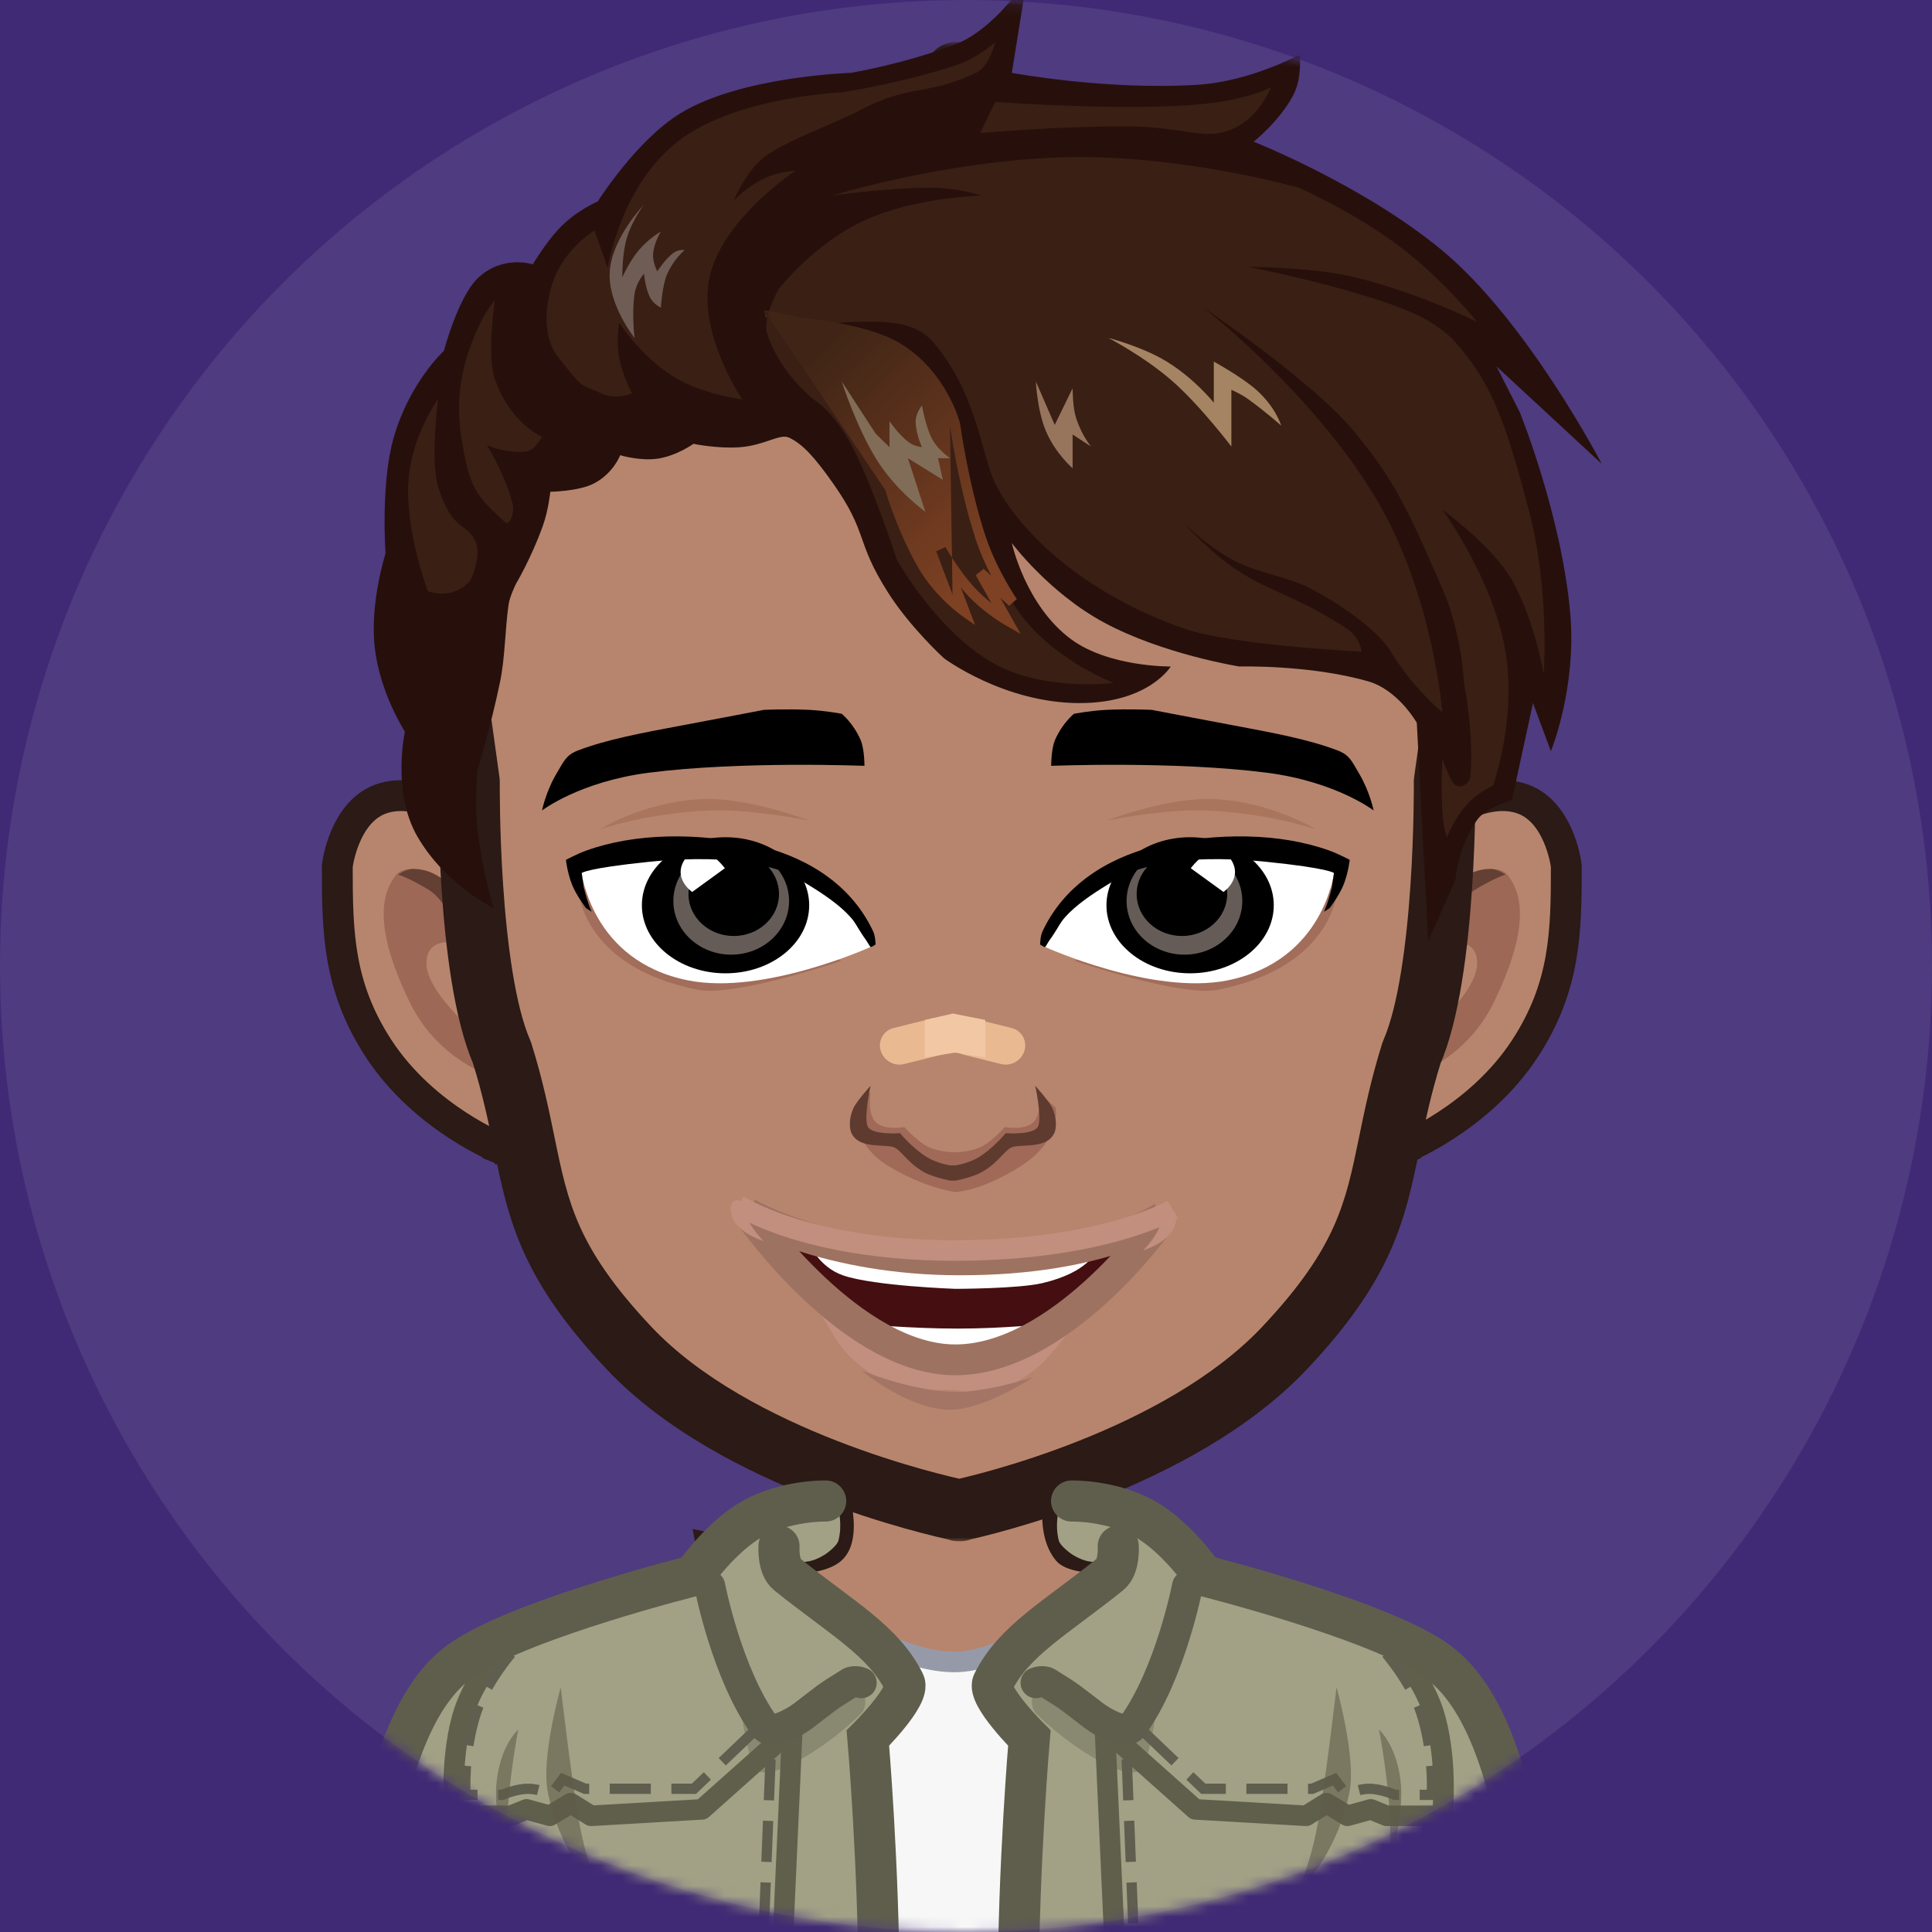 <svg width="188" height="188" viewBox="0 0 188 188" fill="none" xmlns="http://www.w3.org/2000/svg">
<rect width="188" height="188" fill="#E5E5E5"/>
<g id="Frame 109">
<rect width="1440" height="4305" transform="translate(-822 -2609)" fill="white"/>
<g id="Frame 90" clip-path="url(#clip0_0_1)">
<rect width="1440" height="1100" transform="translate(-822 -726)" fill="#5C39B1"/>
<g id="Frame 114">
<g id="Frame 98">
<g clip-path="url(#clip1_0_1)">
<rect x="-7" y="-75" width="400" height="338" rx="16" fill="#402A75"/>
<g id="Group 115">
<circle id="Ellipse 8" cx="94" cy="94" r="94" fill="white" fill-opacity="0.08"/>
<g id="Mask group">
<mask id="mask0_0_1" style="mask-type:alpha" maskUnits="userSpaceOnUse" x="0" y="0" width="188" height="188">
<circle id="Ellipse 7" cx="94" cy="94" r="94" fill="#C4C4C4"/>
</mask>
<g mask="url(#mask0_0_1)">
<g id="Group 66">
<g id="&#232;&#161;&#163;&#230;&#156;&#141;">
<path id="&#232;&#132;&#150;&#229;&#173;&#144;" d="M81.747 141.46L79.734 141.656L80.505 143.524L80.505 143.524L80.505 143.525L80.506 143.525L80.506 143.526L80.509 143.533L80.526 143.577C80.542 143.617 80.566 143.679 80.597 143.761C80.658 143.926 80.745 144.168 80.842 144.467C81.037 145.07 81.267 145.885 81.419 146.756C81.573 147.638 81.633 148.509 81.535 149.247C81.437 149.985 81.202 150.455 80.889 150.736C80.531 151.058 79.861 151.345 78.837 151.512C77.847 151.674 76.703 151.697 75.584 151.644C74.474 151.591 73.435 151.467 72.671 151.354C72.291 151.298 71.981 151.245 71.77 151.207C71.664 151.188 71.583 151.173 71.529 151.162L71.47 151.151L71.457 151.148L71.455 151.148L71.455 151.148L71.455 151.148L71.455 151.148L69.278 150.7L69.677 152.886L72.391 167.752L72.58 168.787L73.617 168.962L107.129 174.608L107.847 174.729L108.387 174.24L116.993 166.429L117.681 165.805L117.428 164.911L113.841 152.209L113.469 150.89L112.122 151.142L112.122 151.142L112.122 151.142L112.122 151.142L112.12 151.143L112.107 151.145L112.049 151.156C111.997 151.165 111.918 151.178 111.816 151.195C111.611 151.229 111.313 151.275 110.949 151.324C110.218 151.422 109.234 151.53 108.204 151.571C107.163 151.612 106.136 151.583 105.296 151.434C104.391 151.273 104.012 151.025 103.905 150.896C102.856 149.627 102.738 147.492 103.098 145.271C103.268 144.221 103.526 143.266 103.744 142.571C103.852 142.225 103.949 141.948 104.017 141.76C104.051 141.666 104.078 141.595 104.096 141.549L104.115 141.5L104.119 141.49L104.119 141.49L104.119 141.49L104.12 141.489L104.12 141.489L105.054 139.192L102.584 139.432L81.747 141.46Z" fill="#B7856D" stroke="#2B1A15" stroke-width="3"/>
<path id="&#232;&#183;&#175;&#229;&#190;&#132; 15" fill-rule="evenodd" clip-rule="evenodd" d="M74.271 151.922C74.271 151.922 76.805 155.843 78.741 156.661C83.623 158.726 88.363 161.723 92.894 161.723C97.303 161.723 102.998 157.735 107.378 155.737C108.157 155.383 109.292 154.867 110.219 154.218C110.805 153.809 110.997 151.922 110.997 151.922L115.211 152.829L119.417 219.887L69.071 218.745L69.972 155.737C69.972 155.737 70.153 153.499 70.908 152.829C71.663 152.159 74.271 151.922 74.271 151.922Z" fill="#F7F7F7" stroke="#969AA8" stroke-width="2"/>
</g>
<g id="&#229;&#183;&#166;&#232;&#128;&#179;">
<path id="&#232;&#183;&#175;&#229;&#190;&#132; 2" d="M46.574 80.881L46.427 80.578L46.165 80.366L45.224 81.534C46.165 80.366 46.165 80.366 46.164 80.366L46.164 80.365L46.162 80.364L46.157 80.36L46.142 80.348C46.131 80.339 46.114 80.326 46.094 80.311C46.054 80.279 45.997 80.236 45.925 80.182C45.782 80.075 45.578 79.927 45.324 79.755C44.818 79.412 44.102 78.965 43.267 78.556C41.694 77.785 39.276 76.934 37.032 77.758C35.192 78.433 34.178 80.108 33.64 81.357C33.083 82.65 32.867 83.878 32.83 84.233L32.822 84.311V84.389C32.822 90.695 32.918 96.003 36.826 102.005C39.085 105.475 42.105 107.927 44.523 109.502C45.738 110.294 46.816 110.874 47.595 111.258C47.985 111.451 48.302 111.595 48.525 111.692C48.636 111.741 48.725 111.778 48.787 111.804C48.818 111.817 48.843 111.827 48.861 111.834L48.883 111.843L48.89 111.845L48.893 111.846L48.894 111.847C48.895 111.847 48.895 111.847 49.441 110.45L48.895 111.847L49.942 112.256L50.629 111.366L56.638 103.573L57.204 102.838L56.8 102.003L46.574 80.881Z" fill="#B7856D" stroke="#2B1A15" stroke-width="3"/>
<path id="&#232;&#183;&#175;&#229;&#190;&#132; 3" fill-rule="evenodd" clip-rule="evenodd" d="M44.94 87.3C44.94 87.3 40.15 83.08 38.503 85.19C36.856 87.3 36.655 90.901 39.868 97.526C43.081 104.152 49.887 105.428 49.887 105.428L44.94 87.3Z" fill="#9D6856"/>
<path id="&#232;&#183;&#175;&#229;&#190;&#132; 4" fill-rule="evenodd" clip-rule="evenodd" d="M45.367 91.926C45.367 91.926 41.496 90.658 41.496 93.742C41.496 96.826 47.37 101.515 47.37 101.515L45.367 91.926Z" fill="#B7856D"/>
<path id="&#232;&#183;&#175;&#229;&#190;&#132; 5" fill-rule="evenodd" clip-rule="evenodd" d="M38.738 85.106C38.738 85.106 39.829 85.431 41.722 86.59C43.615 87.75 45.513 92.18 45.513 92.18C45.513 92.18 45.712 88.716 44.94 87.301C44.328 86.414 43.535 85.841 42.918 85.431C41.956 84.791 41.101 84.549 40.144 84.549C39.511 84.549 38.738 85.106 38.738 85.106Z" fill="#644034"/>
</g>
<g id="&#229;&#183;&#166;&#232;&#128;&#179;&#229;&#164;&#135;&#228;&#187;&#189;">
<path id="&#232;&#183;&#175;&#229;&#190;&#132; 2_2" d="M138.663 80.881L138.809 80.578L139.072 80.366L140.013 81.534C139.072 80.366 139.072 80.366 139.072 80.366L139.073 80.365L139.075 80.364L139.08 80.36L139.094 80.348C139.106 80.339 139.122 80.326 139.142 80.311C139.183 80.279 139.24 80.236 139.311 80.182C139.455 80.075 139.659 79.927 139.913 79.755C140.418 79.412 141.134 78.965 141.97 78.556C143.542 77.785 145.961 76.934 148.205 77.758C150.044 78.433 151.059 80.108 151.597 81.357C152.154 82.65 152.369 83.878 152.407 84.233L152.415 84.311V84.389C152.415 90.695 152.318 96.003 148.411 102.005C146.152 105.475 143.132 107.927 140.714 109.502C139.499 110.294 138.421 110.874 137.642 111.258C137.251 111.451 136.935 111.595 136.712 111.692C136.6 111.741 136.512 111.778 136.45 111.804C136.418 111.817 136.393 111.827 136.375 111.834L136.353 111.843L136.346 111.845L136.344 111.846L136.343 111.847C136.342 111.847 136.342 111.847 135.796 110.45L136.342 111.847L135.295 112.256L134.608 111.366L128.599 103.573L128.033 102.838L128.437 102.003L138.663 80.881Z" fill="#B7856D" stroke="#2B1A15" stroke-width="3"/>
<path id="&#232;&#183;&#175;&#229;&#190;&#132; 3_2" fill-rule="evenodd" clip-rule="evenodd" d="M140.297 87.3C140.297 87.3 145.087 83.08 146.734 85.19C148.381 87.3 148.582 90.901 145.368 97.526C142.155 104.152 135.349 105.428 135.349 105.428L140.297 87.3Z" fill="#9D6856"/>
<path id="&#232;&#183;&#175;&#229;&#190;&#132; 4_2" fill-rule="evenodd" clip-rule="evenodd" d="M139.87 91.926C139.87 91.926 143.74 90.658 143.74 93.742C143.74 96.826 137.867 101.515 137.867 101.515L139.87 91.926Z" fill="#B7856D"/>
<path id="&#232;&#183;&#175;&#229;&#190;&#132; 5_2" fill-rule="evenodd" clip-rule="evenodd" d="M146.498 85.106C146.498 85.106 145.408 85.431 143.515 86.59C141.622 87.75 139.723 92.18 139.723 92.18C139.723 92.18 139.524 88.716 140.297 87.301C140.908 86.414 141.701 85.841 142.319 85.431C143.28 84.791 144.135 84.549 145.093 84.549C145.726 84.549 146.498 85.106 146.498 85.106Z" fill="#644034"/>
</g>
<g id="&#232;&#132;&#184;">
<g id="&#229;&#189;&#162;&#231;&#138;&#182;&#231;&#187;&#147;&#229;&#144;&#136;">
<mask id="path-14-outside-1_0_1" maskUnits="userSpaceOnUse" x="38.62" y="4.091" width="109" height="146" fill="black">
<rect fill="white" x="38.62" y="4.091" width="109" height="146"/>
<path fill-rule="evenodd" clip-rule="evenodd" d="M137.36 102.43C140.762 94.648 140.574 76.076 140.574 76.076L144.587 47.193L93.183 7.215L93.183 7.091L93.104 7.153L93.024 7.091L93.025 7.214L41.62 47.193L45.633 76.076C45.633 76.076 45.445 94.648 48.847 102.43C49.9 105.804 50.482 108.642 51.014 111.233C52.378 117.885 53.408 122.908 61.225 131.19C71.539 142.118 91.3 146.53 93.269 146.948L93.269 146.981C93.269 146.981 93.296 146.975 93.348 146.964C93.401 146.976 93.428 146.981 93.428 146.981L93.428 146.947C95.372 146.525 114.675 142.111 124.982 131.19C132.8 122.908 133.83 117.885 135.194 111.233C135.725 108.642 136.307 105.804 137.36 102.43Z"/>
</mask>
<path fill-rule="evenodd" clip-rule="evenodd" d="M137.36 102.43C140.762 94.648 140.574 76.076 140.574 76.076L144.587 47.193L93.183 7.215L93.183 7.091L93.104 7.153L93.024 7.091L93.025 7.214L41.62 47.193L45.633 76.076C45.633 76.076 45.445 94.648 48.847 102.43C49.9 105.804 50.482 108.642 51.014 111.233C52.378 117.885 53.408 122.908 61.225 131.19C71.539 142.118 91.3 146.53 93.269 146.948L93.269 146.981C93.269 146.981 93.296 146.975 93.348 146.964C93.401 146.976 93.428 146.981 93.428 146.981L93.428 146.947C95.372 146.525 114.675 142.111 124.982 131.19C132.8 122.908 133.83 117.885 135.194 111.233C135.725 108.642 136.307 105.804 137.36 102.43Z" fill="#B7856D"/>
<path d="M140.574 76.076L137.603 75.663C137.582 75.81 137.573 75.958 137.575 76.107L140.574 76.076ZM137.36 102.43L134.612 101.229C134.568 101.329 134.529 101.432 134.497 101.536L137.36 102.43ZM144.587 47.193L147.559 47.605C147.706 46.543 147.276 45.483 146.429 44.824L144.587 47.193ZM93.183 7.215L90.183 7.22C90.185 8.144 90.612 9.016 91.342 9.583L93.183 7.215ZM93.183 7.091L96.183 7.086C96.181 5.941 95.528 4.897 94.499 4.395C93.47 3.893 92.245 4.02 91.341 4.723L93.183 7.091ZM93.104 7.153L91.262 9.521C92.345 10.363 93.862 10.363 94.946 9.521L93.104 7.153ZM93.024 7.091L94.866 4.723C93.961 4.019 92.734 3.892 91.704 4.397C90.674 4.902 90.022 5.949 90.024 7.096L93.024 7.091ZM93.025 7.214L94.866 9.582C95.599 9.013 96.026 8.137 96.025 7.209L93.025 7.214ZM41.62 47.193L39.779 44.825C38.932 45.483 38.501 46.543 38.649 47.605L41.62 47.193ZM45.633 76.076L48.633 76.107C48.635 75.958 48.625 75.81 48.605 75.663L45.633 76.076ZM48.847 102.43L51.711 101.537C51.678 101.432 51.64 101.329 51.596 101.229L48.847 102.43ZM51.014 111.233L53.952 110.63L51.014 111.233ZM61.225 131.19L63.407 129.131H63.407L61.225 131.19ZM93.269 146.948L96.269 146.943C96.267 145.528 95.276 144.307 93.892 144.013L93.269 146.948ZM93.269 146.981L90.269 146.986C90.271 147.887 90.677 148.739 91.375 149.307C92.073 149.876 92.99 150.101 93.872 149.92L93.269 146.981ZM93.348 146.964L93.961 144.028C93.552 143.942 93.129 143.943 92.721 144.031L93.348 146.964ZM93.428 146.981L92.838 149.922C93.721 150.099 94.636 149.871 95.332 149.3C96.027 148.729 96.43 147.876 96.428 146.976L93.428 146.981ZM93.428 146.947L92.791 144.015C91.41 144.315 90.425 145.539 90.428 146.952L93.428 146.947ZM124.982 131.19L122.801 129.131L124.982 131.19ZM135.194 111.233L132.255 110.63L135.194 111.233ZM140.574 76.076C137.575 76.107 137.575 76.106 137.575 76.106C137.575 76.106 137.575 76.106 137.575 76.106C137.575 76.106 137.575 76.107 137.575 76.108C137.575 76.109 137.575 76.112 137.575 76.116C137.575 76.123 137.575 76.135 137.575 76.151C137.575 76.183 137.575 76.233 137.576 76.299C137.576 76.43 137.577 76.626 137.576 76.881C137.574 77.389 137.569 78.129 137.551 79.042C137.516 80.871 137.435 83.386 137.25 86.133C136.869 91.794 136.075 97.88 134.612 101.229L140.109 103.632C142.048 99.198 142.861 92.107 143.236 86.536C143.43 83.668 143.514 81.053 143.55 79.157C143.568 78.207 143.574 77.435 143.576 76.898C143.577 76.629 143.576 76.419 143.576 76.275C143.575 76.203 143.575 76.147 143.575 76.108C143.575 76.089 143.574 76.074 143.574 76.064C143.574 76.059 143.574 76.054 143.574 76.051C143.574 76.05 143.574 76.049 143.574 76.048C143.574 76.047 143.574 76.047 143.574 76.047C143.574 76.046 143.574 76.046 140.574 76.076ZM141.616 46.78L137.603 75.663L143.546 76.489L147.559 47.605L141.616 46.78ZM91.342 9.583L142.746 49.561L146.429 44.824L95.025 4.847L91.342 9.583ZM96.183 7.209L96.183 7.086L90.183 7.096L90.183 7.22L96.183 7.209ZM91.341 4.723L91.262 4.785L94.946 9.521L95.025 9.459L91.341 4.723ZM91.183 9.459L91.262 9.521L94.946 4.785L94.866 4.723L91.183 9.459ZM96.025 7.209L96.024 7.086L90.024 7.096L90.025 7.22L96.025 7.209ZM91.183 4.846L39.779 44.825L43.462 49.561L94.866 9.582L91.183 4.846ZM38.649 47.605L42.662 76.489L48.605 75.663L44.592 46.78L38.649 47.605ZM45.633 76.076C42.633 76.046 42.633 76.046 42.633 76.047C42.633 76.047 42.633 76.047 42.633 76.048C42.633 76.049 42.633 76.05 42.633 76.052C42.633 76.055 42.633 76.059 42.633 76.064C42.633 76.074 42.633 76.089 42.633 76.108C42.633 76.147 42.632 76.203 42.632 76.275C42.631 76.419 42.631 76.629 42.632 76.898C42.633 77.435 42.639 78.207 42.658 79.157C42.694 81.053 42.778 83.668 42.971 86.537C43.346 92.107 44.16 99.198 46.098 103.632L51.596 101.229C50.132 97.88 49.339 91.794 48.958 86.133C48.773 83.386 48.691 80.871 48.657 79.043C48.639 78.129 48.633 77.39 48.632 76.881C48.631 76.626 48.631 76.43 48.632 76.299C48.632 76.233 48.633 76.183 48.633 76.151C48.633 76.135 48.633 76.123 48.633 76.116C48.633 76.112 48.633 76.109 48.633 76.108C48.633 76.107 48.633 76.107 48.633 76.106C48.633 76.106 48.633 76.106 48.633 76.106C48.633 76.106 48.633 76.107 45.633 76.076ZM45.983 103.324C46.987 106.54 47.544 109.246 48.075 111.835L53.952 110.63C53.421 108.038 52.813 105.069 51.711 101.537L45.983 103.324ZM48.075 111.835C48.75 115.129 49.403 118.363 50.964 121.831C52.539 125.331 54.967 128.93 59.044 133.25L63.407 129.131C59.666 125.168 57.671 122.114 56.435 119.369C55.186 116.593 54.641 113.989 53.952 110.63L48.075 111.835ZM59.044 133.25C64.656 139.196 72.667 143.228 79.288 145.806C85.97 148.407 91.574 149.655 92.647 149.883L93.892 144.013C92.995 143.823 87.734 142.655 81.465 140.215C75.134 137.75 68.108 134.112 63.407 129.131L59.044 133.25ZM96.269 146.976L96.269 146.943L90.269 146.953L90.269 146.986L96.269 146.976ZM92.721 144.031C92.699 144.035 92.683 144.039 92.674 144.04C92.669 144.041 92.666 144.042 92.665 144.042C92.665 144.042 92.664 144.043 92.664 144.043C92.665 144.042 92.665 144.042 92.665 144.042C92.665 144.042 92.665 144.042 92.665 144.042C92.665 144.042 92.666 144.042 92.666 144.042C92.666 144.042 92.666 144.042 92.666 144.042C92.666 144.042 92.666 144.042 92.666 144.042C92.666 144.042 92.666 144.042 92.666 144.042C92.666 144.042 92.666 144.042 93.269 146.981C93.872 149.92 93.872 149.92 93.872 149.92C93.872 149.92 93.872 149.92 93.872 149.92C93.872 149.92 93.872 149.92 93.872 149.92C93.872 149.92 93.872 149.92 93.873 149.92C93.873 149.92 93.873 149.92 93.873 149.92C93.873 149.919 93.874 149.919 93.874 149.919C93.874 149.919 93.875 149.919 93.876 149.919C93.878 149.918 93.88 149.918 93.883 149.917C93.888 149.916 93.895 149.915 93.904 149.913C93.921 149.91 93.944 149.905 93.974 149.898L92.721 144.031ZM92.734 149.901C92.765 149.907 92.789 149.912 92.806 149.916C92.815 149.918 92.822 149.919 92.828 149.92C92.83 149.921 92.832 149.921 92.834 149.922C92.835 149.922 92.836 149.922 92.837 149.922C92.837 149.922 92.837 149.922 92.838 149.922C92.838 149.922 92.838 149.922 92.838 149.922C92.838 149.922 92.838 149.922 92.838 149.922C92.838 149.922 92.838 149.922 92.838 149.922C92.838 149.922 92.838 149.922 92.838 149.922C92.838 149.922 92.838 149.922 93.428 146.981C94.018 144.04 94.018 144.04 94.018 144.04C94.018 144.04 94.018 144.04 94.018 144.04C94.018 144.04 94.018 144.04 94.018 144.04C94.018 144.04 94.018 144.04 94.018 144.04C94.018 144.04 94.018 144.04 94.018 144.04C94.019 144.04 94.019 144.04 94.019 144.04C94.019 144.04 94.019 144.04 94.019 144.04C94.019 144.04 94.019 144.04 94.019 144.04C94.017 144.039 94.014 144.039 94.009 144.038C93.999 144.036 93.983 144.032 93.961 144.028L92.734 149.901ZM96.428 146.976L96.428 146.942L90.428 146.952L90.428 146.986L96.428 146.976ZM122.801 129.131C118.093 134.119 111.169 137.755 104.963 140.217C98.813 142.656 93.674 143.824 92.791 144.015L94.065 149.879C95.126 149.648 100.611 148.398 107.175 145.794C113.683 143.213 121.565 139.182 127.164 133.25L122.801 129.131ZM132.255 110.63C131.566 113.989 131.022 116.593 129.772 119.369C128.537 122.114 126.541 125.168 122.801 129.131L127.164 133.25C131.241 128.93 133.669 125.331 135.244 121.831C136.805 118.363 137.457 115.129 138.133 111.835L132.255 110.63ZM134.497 101.536C133.394 105.069 132.787 108.038 132.255 110.63L138.133 111.835C138.664 109.246 139.22 106.54 140.224 103.324L134.497 101.536Z" fill="#2B1A15" mask="url(#path-14-outside-1_0_1)"/>
</g>
</g>
<g id="&#231;&#156;&#188;&#233;&#131;&#168;">
<g id="&#231;&#188;&#150;&#231;&#187;&#132; 8">
<path id="&#232;&#183;&#175;&#229;&#190;&#132; 6" fill-rule="evenodd" clip-rule="evenodd" d="M56.249 86.299C56.249 86.299 56.313 94.02 67.913 96.315C71.551 97.035 81.892 93.489 81.892 93.489L56.249 86.299Z" fill="#A26D5A"/>
<path id="&#231;&#153;&#189;bg" fill-rule="evenodd" clip-rule="evenodd" d="M57.09 84.27L56.567 84.72C56.567 84.72 57.452 93.524 66.992 95.406C74.335 96.854 84.712 92.149 84.712 92.149L81.016 86.419L73.261 82.908L63.653 82.645L57.09 84.27Z" fill="white"/>
<g id="&#231;&#156;&#188;&#231;&#143;&#160;">
<ellipse id="&#230;&#164;&#173;&#229;&#156;&#134;&#229;&#189;&#162;" cx="70.601" cy="88.091" rx="8.14" ry="6.621" fill="black"/>
<path id="&#229;&#189;&#162;&#231;&#138;&#182;&#231;&#187;&#147;&#229;&#144;&#136;_2" fill-rule="evenodd" clip-rule="evenodd" d="M71.153 92.896C74.262 92.896 76.783 90.558 76.783 87.675C76.783 84.792 74.262 82.454 71.153 82.454C68.043 82.454 65.523 84.792 65.523 87.675C65.523 90.558 68.043 92.896 71.153 92.896ZM71.398 91.08C73.831 91.08 75.804 89.251 75.804 86.994C75.804 84.738 73.831 82.908 71.398 82.908C68.964 82.908 66.992 84.738 66.992 86.994C66.992 89.251 68.964 91.08 71.398 91.08Z" fill="#655C58"/>
<rect id="&#231;&#159;&#169;&#229;&#189;&#162;" x="67.481" y="84.27" width="6.854" height="6.356" rx="3.178" fill="black"/>
<path id="&#232;&#183;&#175;&#229;&#190;&#132; 7" fill-rule="evenodd" clip-rule="evenodd" d="M70.535 84.487L67.355 86.795C67.355 86.795 65.263 85.377 66.787 83.415C68.31 81.453 70.535 84.487 70.535 84.487Z" fill="white"/>
</g>
<path id="&#231;&#156;&#188;&#231;&#157;&#145;" fill-rule="evenodd" clip-rule="evenodd" d="M55.07 83.666C55.07 83.666 56.225 83.065 57.022 82.777C61.814 81.049 67.884 80.967 74.016 82.337C79.04 83.623 82.971 86.381 84.963 90.626C85.191 91.112 85.199 91.91 85.199 91.91C85.199 91.91 84.774 92.193 84.712 92.15C84.65 92.107 84.375 91.603 84.276 91.473C83.737 90.763 83.34 89.984 83.106 89.67C82.234 88.495 80.69 87.374 79.198 86.436C76.665 84.841 75.877 84.487 72.258 83.866C70.966 83.644 67.619 83.4 63.127 83.866C57.069 84.487 56.605 84.951 56.605 84.951C56.605 84.951 56.688 85.656 56.821 86.436C57.018 87.216 57.302 88.05 57.302 88.05L57.569 88.72L57.022 88.364C57.022 88.364 56.05 87.093 55.649 86.046C55.187 84.843 55.07 83.666 55.07 83.666Z" fill="black"/>
</g>
<path id="&#232;&#183;&#175;&#229;&#190;&#132; 127" fill-rule="evenodd" clip-rule="evenodd" d="M58.383 80.702C58.383 80.702 62.841 79.127 69.071 78.866C73.02 78.701 78.741 79.85 78.741 79.85C78.741 79.85 72.82 77.569 68.34 77.757C62.641 77.996 58.383 80.702 58.383 80.702Z" fill="#A9755C"/>
<path id="&#232;&#183;&#175;&#229;&#190;&#132; 128" fill-rule="evenodd" clip-rule="evenodd" d="M81.91 69.461C81.91 69.461 83.025 70.355 83.739 71.992C84.129 72.886 84.117 74.523 84.117 74.523C84.117 74.523 72.077 74.037 63.114 75.195C56.39 76.064 52.742 78.866 52.742 78.866C52.742 78.866 53.112 77.009 54.2 75.195C54.865 74.088 55.07 73.473 56.249 73.023C59.041 71.959 62.449 71.319 66.467 70.569C69.14 70.071 74.335 69.076 74.335 69.076C74.335 69.076 76.603 68.968 78.741 69.076C80.391 69.16 81.91 69.461 81.91 69.461Z" fill="black"/>
</g>
<g id="&#231;&#156;&#188;&#233;&#131;&#168;&#229;&#164;&#135;&#228;&#187;&#189;">
<g id="&#231;&#188;&#150;&#231;&#187;&#132; 8_2">
<path id="&#232;&#183;&#175;&#229;&#190;&#132; 6_2" fill-rule="evenodd" clip-rule="evenodd" d="M130.159 86.299C130.159 86.299 130.095 94.02 118.496 96.315C114.857 97.035 104.516 93.489 104.516 93.489L130.159 86.299Z" fill="#A26D5A"/>
<path id="&#231;&#153;&#189;bg_2" fill-rule="evenodd" clip-rule="evenodd" d="M129.319 84.27L129.842 84.72C129.842 84.72 128.957 93.524 119.417 95.406C112.074 96.854 101.697 92.149 101.697 92.149L105.393 86.419L113.147 82.908L122.755 82.645L129.319 84.27Z" fill="white"/>
<g id="&#231;&#156;&#188;&#231;&#143;&#160;_2">
<ellipse id="&#230;&#164;&#173;&#229;&#156;&#134;&#229;&#189;&#162;_2" cx="8.14" cy="6.621" rx="8.14" ry="6.621" transform="matrix(-1 0 0 1 123.948 81.469)" fill="black"/>
<path id="&#229;&#189;&#162;&#231;&#138;&#182;&#231;&#187;&#147;&#229;&#144;&#136;_3" fill-rule="evenodd" clip-rule="evenodd" d="M115.256 92.896C112.146 92.896 109.626 90.558 109.626 87.675C109.626 84.792 112.146 82.454 115.256 82.454C118.365 82.454 120.886 84.792 120.886 87.675C120.886 90.558 118.365 92.896 115.256 92.896ZM115.011 91.08C112.577 91.08 110.605 89.251 110.605 86.994C110.605 84.738 112.577 82.908 115.011 82.908C117.444 82.908 119.417 84.738 119.417 86.994C119.417 89.251 117.444 91.08 115.011 91.08Z" fill="#655C58"/>
<rect id="&#231;&#159;&#169;&#229;&#189;&#162;_2" width="6.854" height="6.356" rx="3.178" transform="matrix(-1 0 0 1 118.927 84.27)" fill="black"/>
<path id="&#232;&#183;&#175;&#229;&#190;&#132; 7_2" fill-rule="evenodd" clip-rule="evenodd" d="M115.873 84.487L119.053 86.795C119.053 86.795 121.145 85.377 119.622 83.415C118.098 81.453 115.873 84.487 115.873 84.487Z" fill="white"/>
</g>
<path id="&#231;&#156;&#188;&#231;&#157;&#145;_2" fill-rule="evenodd" clip-rule="evenodd" d="M131.338 83.666C131.338 83.666 130.183 83.065 129.386 82.777C124.594 81.049 118.524 80.967 112.392 82.337C107.368 83.623 103.437 86.381 101.446 90.626C101.218 91.112 101.209 91.91 101.209 91.91C101.209 91.91 101.634 92.193 101.696 92.15C101.759 92.107 102.033 91.603 102.132 91.473C102.672 90.763 103.068 89.984 103.302 89.67C104.174 88.495 105.718 87.374 107.21 86.436C109.744 84.841 110.531 84.487 114.15 83.866C115.442 83.644 118.789 83.4 123.282 83.866C129.339 84.487 129.803 84.951 129.803 84.951C129.803 84.951 129.72 85.656 129.587 86.436C129.39 87.216 129.106 88.05 129.106 88.05L128.839 88.72L129.386 88.364C129.386 88.364 130.358 87.093 130.76 86.046C131.221 84.843 131.338 83.666 131.338 83.666Z" fill="black"/>
</g>
<path id="&#232;&#183;&#175;&#229;&#190;&#132; 127_2" fill-rule="evenodd" clip-rule="evenodd" d="M128.026 80.702C128.026 80.702 123.568 79.127 117.338 78.866C113.389 78.701 107.667 79.85 107.667 79.85C107.667 79.85 113.588 77.569 118.068 77.757C123.767 77.996 128.026 80.702 128.026 80.702Z" fill="#A9755C"/>
<path id="&#232;&#183;&#175;&#229;&#190;&#132; 128_2" fill-rule="evenodd" clip-rule="evenodd" d="M104.499 69.461C104.499 69.461 103.383 70.355 102.669 71.992C102.28 72.886 102.291 74.523 102.291 74.523C102.291 74.523 114.331 74.037 123.295 75.195C130.019 76.064 133.666 78.866 133.666 78.866C133.666 78.866 133.297 77.009 132.208 75.195C131.543 74.088 131.338 73.473 130.159 73.023C127.367 71.959 123.959 71.319 119.942 70.569C117.268 70.071 112.073 69.076 112.073 69.076C112.073 69.076 109.805 68.968 107.667 69.076C106.018 69.16 104.499 69.461 104.499 69.461Z" fill="black"/>
</g>
<g id="&#233;&#188;&#187;&#229;&#173;&#144;">
<path id="&#229;&#189;&#162;&#231;&#138;&#182;&#231;&#187;&#147;&#229;&#144;&#136;_4" fill-rule="evenodd" clip-rule="evenodd" d="M86.43 113.457C82.882 111.309 83.067 107.781 83.067 107.781L84.712 106.297C84.712 106.297 84.359 108.314 85.199 109.176C86.039 110.037 88.002 109.671 88.002 109.671C88.002 109.671 89.317 111.162 90.422 111.647C91.412 112.081 92.646 112.127 92.894 112.132C93.142 112.127 94.376 112.081 95.365 111.647C96.47 111.162 97.785 109.671 97.785 109.671C97.785 109.671 99.748 110.037 100.588 109.176C101.428 108.314 101.075 106.297 101.075 106.297L102.721 107.781C102.721 107.781 103.35 110.911 99.357 113.457C95.802 115.724 93.418 115.973 92.938 116V116.003C92.938 116.003 92.933 116.003 92.921 116.001C92.873 116.003 92.849 116.003 92.849 116.003V115.99C92.331 115.904 89.618 115.387 86.43 113.457Z" fill="#A06958"/>
<path id="&#229;&#189;&#162;&#231;&#138;&#182;&#231;&#187;&#147;&#229;&#144;&#136;_5" fill-rule="evenodd" clip-rule="evenodd" d="M102.388 107.805C102.059 107.109 100.734 105.651 100.734 105.651C100.734 105.651 101.413 108.742 101.011 109.611C100.609 110.48 97.864 110.266 97.864 110.266C97.864 110.266 96.668 111.735 95.228 112.613C94.234 113.22 92.978 113.401 92.978 113.401V114.881C92.978 114.881 94.874 114.548 95.857 113.859C96.601 113.388 97.101 112.864 97.509 112.436C97.924 112.001 98.246 111.664 98.634 111.582C98.903 111.525 99.249 111.507 99.625 111.487C100.742 111.429 102.13 111.357 102.619 110.206C102.822 109.715 102.818 108.714 102.388 107.805ZM84.712 105.652C84.712 105.652 83.387 107.11 83.058 107.806C82.628 108.714 82.624 109.716 82.827 110.206C83.316 111.358 84.704 111.43 85.821 111.488C86.197 111.507 86.543 111.525 86.812 111.582C87.201 111.665 87.522 112.001 87.937 112.437C88.346 112.865 88.845 113.389 89.589 113.86C90.573 114.548 92.468 114.881 92.468 114.881V114.881H92.978V113.401H92.468V113.401C92.459 113.4 91.209 113.218 90.218 112.614C88.778 111.735 87.583 110.266 87.583 110.266C87.583 110.266 84.837 110.481 84.435 109.612C84.033 108.743 84.712 105.652 84.712 105.652Z" fill="#5F3B2F"/>
</g>
<path id="&#231;&#159;&#169;&#229;&#189;&#162;&#229;&#164;&#135;&#228;&#187;&#189; 3" d="M85.695 102.228C85.415 101.259 85.982 100.276 86.96 100.033L90.863 99.063L91.876 102.572L87.974 103.541C86.995 103.784 85.975 103.196 85.695 102.228Z" fill="#E9BA92"/>
<path id="&#231;&#159;&#169;&#229;&#189;&#162;&#229;&#164;&#135;&#228;&#187;&#189; 4" d="M94.525 99.063L98.427 100.033C99.406 100.276 99.972 101.258 99.692 102.227C99.412 103.196 98.392 103.784 97.413 103.541L93.511 102.571L94.525 99.063Z" fill="#E9BA92"/>
<path id="&#231;&#159;&#169;&#229;&#189;&#162;_3" fill-rule="evenodd" clip-rule="evenodd" d="M90.001 99.252L92.723 98.625L95.876 99.252V102.885L92.932 102.431L90.001 102.885V99.252Z" fill="#F2C8A4"/>
<g id="&#229;&#164;&#180;&#229;&#143;&#145;">
<path id="bg" fill-rule="evenodd" clip-rule="evenodd" d="M60.345 44.295C60.345 44.295 59.714 46.041 57.8 47.042C56.316 47.819 53.549 47.853 53.549 47.853C53.549 47.853 53.381 49.604 52.828 51.155C51.706 54.302 50.206 56.816 50.206 56.816C50.206 56.816 49.6 58.037 49.486 58.846C49.146 61.257 49.142 64.021 48.671 66.3C47.742 70.795 46.462 74.936 46.462 74.936C46.462 74.936 46.156 78.054 46.462 80.684C46.938 84.768 48.035 88.364 48.035 88.364C48.035 88.364 43.307 86.081 40.606 81.387C38.103 77.036 39.402 71.198 39.402 71.198C39.402 71.198 36.992 67.496 36.47 63.055C35.959 58.712 37.513 53.866 37.513 53.866C37.513 53.866 37.026 47.035 38.308 42.586C39.867 37.171 43.196 34.139 43.196 34.139C43.196 34.139 44.563 28.95 46.462 27.102C48.887 24.742 51.845 25.723 51.845 25.723C51.845 25.723 53.028 23.733 54.294 22.356C56.005 20.496 58.169 19.604 58.169 19.604C58.169 19.604 61.895 13.667 66.216 11.019C72.103 7.411 82.776 7.091 82.776 7.091C82.776 7.091 88.179 6.19 93.104 4.256C95.515 3.309 97.7 0.8 97.7 0.8L99.855 -1.607L98.459 7.091C98.459 7.091 107.652 8.811 116.586 8.245C121.658 7.923 126.472 5.315 126.472 5.315C126.472 5.315 126.741 7.567 125.836 9.278C124.501 11.803 121.992 13.789 121.992 13.789C121.992 13.789 132.696 18.022 140.351 24.381C148.646 31.273 155.863 45.14 155.863 45.14L145.622 35.653L147.9 40.136C147.9 40.136 151.941 50.106 152.794 59.637C153.448 66.947 150.915 73.098 150.915 73.098L149.173 68.416L147.127 77.842C147.127 77.842 144.578 78.594 143.74 79.779C141.827 82.484 141.625 85.621 141.625 85.621L138.975 91.556L137.867 70.336C137.867 70.336 136.07 67.144 133.131 66.3C127.435 64.665 120.597 64.857 120.597 64.857C120.597 64.857 113.116 63.662 107.378 60.549C102.047 57.656 98.459 52.846 98.459 52.846C98.459 52.846 99.78 58.92 104.227 62.204C107.911 64.925 113.923 64.857 113.923 64.857C113.923 64.857 111.785 68.416 105.044 68.416C97.701 68.416 91.855 64.053 91.855 64.053C91.855 64.053 88.577 61.071 86.402 57.642C83.184 52.566 84.527 51.956 81.069 47.042C79.228 44.428 78.069 43.188 76.783 42.586C75.871 42.158 74.383 43.365 71.926 43.524C69.733 43.666 67.481 43.188 67.481 43.188C67.481 43.188 65.871 44.341 64.047 44.624C62.303 44.894 60.345 44.295 60.345 44.295Z" fill="#27100B"/>
<g id="&#231;&#188;&#150;&#231;&#187;&#132; 4">
<path id="&#232;&#183;&#175;&#229;&#190;&#132; 105" fill-rule="evenodd" clip-rule="evenodd" d="M42.626 38.858C42.626 38.858 41.844 44.753 42.626 47.327C44.025 51.927 45.554 50.737 46.353 52.923C46.721 53.928 46.124 56.16 45.554 56.713C43.758 58.453 41.62 57.508 41.62 57.508C41.62 57.508 39.476 51.742 39.73 47.042C39.98 42.417 42.626 38.858 42.626 38.858Z" fill="#3A1F14"/>
<path id="&#232;&#183;&#175;&#229;&#190;&#132; 106" fill-rule="evenodd" clip-rule="evenodd" d="M48.145 29.257C48.145 29.257 47.35 34.581 48.145 36.873C49.648 41.205 52.742 42.505 52.742 42.505C52.742 42.505 52.049 43.798 51.293 43.912C49.363 44.204 47.37 43.318 47.37 43.318C47.37 43.318 49.195 46.181 49.887 49.084C50.089 49.933 49.569 51.198 49.159 50.821C46.466 48.349 45.664 47.67 44.886 42.505C44.318 38.739 44.911 35.441 46.466 32.013C47.37 30.021 48.145 29.257 48.145 29.257Z" fill="#3A1F14"/>
<path id="&#232;&#183;&#175;&#229;&#190;&#132; 107" fill-rule="evenodd" clip-rule="evenodd" d="M81.892 8.995C81.892 8.995 87.676 8.107 92.938 6.382C95.153 5.657 96.847 4.095 96.847 4.095C96.847 4.095 96.26 6.499 94.978 7.09C89.93 9.42 88.641 8.115 83.67 10.732C81.053 12.111 76.65 13.58 74.335 15.31C72.628 16.586 71.397 19.508 71.397 19.508C71.397 19.508 72.71 18.157 74.335 17.375C75.72 16.708 77.417 16.61 77.417 16.61C77.417 16.61 70.395 21.2 69.071 26.866C67.795 32.325 72.217 38.858 72.217 38.858C72.217 38.858 68.344 38.398 65.523 36.64C62.357 34.668 60.243 31.399 60.243 31.399C60.243 31.399 59.964 33.254 60.243 34.765C60.6 36.693 61.515 38.277 61.515 38.277C61.515 38.277 59.927 38.976 58.493 38.277C56.326 37.22 57.026 38.163 54.313 34.765C52.992 33.11 52.924 30.435 53.643 27.929C54.693 24.267 57.849 22.428 57.849 22.428L59.132 26.071C59.132 26.071 60.396 17.936 66.144 13.623C71.776 9.398 81.892 8.995 81.892 8.995Z" fill="#3A1F14"/>
<path id="&#232;&#183;&#175;&#229;&#190;&#132; 108" fill-rule="evenodd" clip-rule="evenodd" d="M75.803 28.095C75.803 28.095 74.162 30.863 74.647 32.428C75.832 36.245 79.144 38.859 79.144 38.859C79.144 38.859 81.089 39.906 82.988 43.553C84.887 47.199 87.284 54.49 87.284 54.49C87.284 54.49 91.239 61.587 96.847 64.637C101.751 67.304 108.354 66.451 108.354 66.451C108.354 66.451 102.645 64.285 99.301 59.769C95.583 54.748 94.232 47.377 94.232 47.377C94.232 47.377 93.317 39.12 89.22 35.399C85.087 31.646 77.773 32.428 77.773 32.428C77.773 32.428 80.697 31.324 82.988 31.324C85.279 31.324 88.817 30.961 90.816 33.303C95.107 38.33 95.511 44.362 96.847 47.042C99.301 51.967 105.71 57.84 115.211 61.164C119.858 62.789 132.501 63.416 132.501 63.416C132.501 63.416 132.335 62.006 131.049 61.164C126.382 58.108 123.673 57.615 120.597 55.619C117.521 53.624 115.211 50.89 115.211 50.89C115.211 50.89 117.193 52.97 119.975 54.49C122.313 55.769 125.187 56.052 127.529 57.265C129.87 58.477 134.009 61.164 135.349 63.416C137.435 66.921 140.351 69.306 140.351 69.306C140.351 69.306 139.449 57.9 134.009 48.7C127.798 38.194 117.049 29.893 117.049 29.893C117.049 29.893 127.724 37.096 131.742 41.954C135.759 46.813 136.932 49.444 140.351 57.265C142.286 61.693 142.45 66.451 142.45 66.451C142.45 66.451 143.431 71.078 143.09 75.448C143.019 76.37 142.132 76.71 141.625 76.408C141.118 76.105 140.351 73.813 140.351 73.813C140.351 73.813 140.218 76.345 140.351 78.866C140.444 80.651 140.803 81.469 140.803 81.469C140.803 81.469 141.566 79.416 143.09 77.919C143.823 77.2 145.29 76.408 145.29 76.408C145.29 76.408 147.597 70.05 146.498 63.416C145.34 56.421 140.351 49.58 140.351 49.58C140.351 49.58 145.29 53.181 147.125 56.445C149.375 60.448 150.213 65.603 150.213 65.603C150.213 65.603 150.831 57.416 148.748 49.58C146.537 41.266 145.29 37.458 141.625 33.303C140.838 32.411 139.285 31.08 136.11 29.893C129.991 27.607 121.454 25.97 121.454 25.97C121.454 25.97 127.658 25.976 131.742 26.956C138.009 28.459 143.74 31.324 143.74 31.324C143.74 31.324 140.422 27.162 136.11 23.916C131.751 20.635 126.398 18.27 126.398 18.27C126.398 18.27 114.477 14.86 102.775 15.33C91.457 15.784 80.97 19.035 80.97 19.035C80.97 19.035 85.914 18.27 90.816 18.27C93.181 18.27 95.503 19.035 95.503 19.035C95.503 19.035 89.1 19.154 84.049 21.477C79.25 23.684 75.803 28.095 75.803 28.095Z" fill="#3A1F14"/>
<path id="&#232;&#183;&#175;&#229;&#190;&#132; 109" fill-rule="evenodd" clip-rule="evenodd" d="M96.847 9.921C96.847 9.921 111.781 11.002 118.638 9.921C122.304 9.344 123.659 8.5 123.659 8.5C123.659 8.5 122.281 12.293 118.638 12.949C116.591 13.318 114.218 12.293 109.512 12.293C102.582 12.293 95.366 12.949 95.366 12.949L96.847 9.921Z" fill="#3A1F14"/>
</g>
<path id="&#229;&#189;&#162;&#231;&#138;&#182;&#231;&#187;&#147;&#229;&#144;&#136;_6" fill-rule="evenodd" clip-rule="evenodd" d="M75.086 30.329L74.359 30.179L74.494 30.909L74.811 30.851L86.122 47.65L86.123 47.652L86.126 47.663L86.138 47.702C86.148 47.735 86.163 47.785 86.183 47.849C86.224 47.977 86.283 48.162 86.36 48.396C86.515 48.862 86.743 49.519 87.036 50.284C87.622 51.81 88.474 53.782 89.531 55.531C90.336 56.862 91.34 57.948 92.137 58.698C92.537 59.074 92.887 59.368 93.139 59.57C93.265 59.67 93.367 59.748 93.437 59.801C93.473 59.827 93.501 59.848 93.52 59.862L93.543 59.878L93.549 59.883L93.551 59.884L93.552 59.885L93.552 59.885C93.552 59.885 93.552 59.885 93.84 59.476L93.552 59.885L94.885 60.825L94.308 59.299L93.504 57.177C93.715 57.433 93.936 57.686 94.162 57.928C94.972 58.796 95.865 59.507 96.551 59.999C96.895 60.246 97.19 60.44 97.399 60.572C97.504 60.638 97.588 60.69 97.646 60.724C97.667 60.737 97.684 60.747 97.698 60.755C97.704 60.759 97.709 60.762 97.713 60.764L97.732 60.775L97.737 60.778L97.739 60.779L97.739 60.779L97.739 60.779C97.739 60.779 97.739 60.78 97.988 60.346L97.739 60.78L99.316 61.683L98.423 60.1L97.332 58.165L98.199 58.95L98.945 58.295L98.946 58.295L98.945 58.295L98.945 58.294L98.945 58.293L98.941 58.288L98.925 58.265C98.911 58.244 98.889 58.212 98.861 58.17C98.805 58.086 98.724 57.961 98.621 57.8C98.417 57.478 98.133 57.012 97.814 56.44C97.174 55.292 96.401 53.729 95.856 52.048C95.025 49.486 94.419 46.791 94.02 44.731C93.821 43.703 93.674 42.835 93.578 42.225C93.529 41.92 93.493 41.68 93.469 41.516C93.457 41.434 93.448 41.372 93.443 41.33L93.436 41.282L93.434 41.271L93.434 41.268L93.434 41.267L93.434 41.267L93.434 41.267L93.43 41.24L93.424 41.213L92.939 41.333C93.424 41.213 93.424 41.212 93.424 41.212L93.424 41.212L93.423 41.21L93.422 41.206L93.419 41.193C93.416 41.182 93.411 41.166 93.406 41.145C93.395 41.105 93.378 41.047 93.356 40.973C93.311 40.825 93.243 40.614 93.148 40.354C92.956 39.834 92.654 39.115 92.208 38.312C91.318 36.708 89.843 34.745 87.512 33.367C85.851 32.386 83.394 31.77 81.403 31.399C80.398 31.211 79.494 31.083 78.84 31.002C78.513 30.961 78.249 30.932 78.066 30.913C77.974 30.903 77.903 30.896 77.854 30.892L77.808 30.887L75.086 30.329ZM74.811 30.851L74.985 30.818L74.359 30.179L74.811 30.851ZM91.099 53.647L92.686 57.84L92.634 54.265C92.7 54.368 92.771 54.477 92.845 54.59C93.372 55.387 94.095 56.391 94.893 57.246C95.411 57.801 95.971 58.291 96.483 58.696L94.945 55.969L95.716 55.353L96.456 56.023C95.916 54.973 95.342 53.705 94.904 52.356C94.056 49.741 93.441 47.002 93.038 44.921C92.837 43.88 92.688 43.001 92.59 42.382C92.541 42.073 92.504 41.828 92.48 41.66C92.468 41.576 92.458 41.512 92.452 41.468L92.447 41.431L92.634 54.265C92.468 54.006 92.33 53.781 92.226 53.608C92.153 53.486 92.097 53.39 92.059 53.325C92.048 53.305 92.038 53.289 92.031 53.275C92.025 53.265 92.02 53.257 92.016 53.25L92.006 53.232L92.004 53.227L92.003 53.227L92.003 53.226L92.003 53.226L92.002 53.227L91.099 53.647Z" fill="url(#paint0_linear_0_1)"/>
<g id="&#231;&#188;&#150;&#231;&#187;&#132; 5">
<path id="&#232;&#183;&#175;&#229;&#190;&#132; 113" fill-rule="evenodd" clip-rule="evenodd" d="M107.864 32.886C107.864 32.886 111.298 34.661 114.035 37.044C116.769 39.423 119.824 43.453 119.824 43.453V37.935C119.824 37.935 120.727 38.315 121.425 38.817C123.151 40.056 124.672 41.416 124.672 41.416C124.672 41.416 124.152 39.627 122.25 37.935C120.84 36.682 118.113 35.186 118.113 35.186V39.184C118.113 39.184 116.289 36.878 113.536 35.186C111.164 33.728 107.864 32.886 107.864 32.886Z" fill="#A58463"/>
<path id="&#232;&#183;&#175;&#229;&#190;&#132; 114" fill-rule="evenodd" clip-rule="evenodd" d="M104.375 37.778C104.375 37.778 104.375 39.607 104.695 40.615C105.275 42.444 106.176 43.453 106.176 43.453L104.375 42.286V45.568C104.375 45.568 102.707 44.144 101.781 41.96C100.918 39.922 100.799 37.124 100.799 37.124L102.634 41.346L104.375 37.778Z" fill="#96755C"/>
<path id="&#232;&#183;&#175;&#229;&#190;&#132; 115" fill-rule="evenodd" clip-rule="evenodd" d="M81.91 37.124C81.91 37.124 83.252 41.368 85.219 44.588C87.156 47.758 90.038 49.787 90.038 49.787L88.347 44.588L91.746 46.693L91.276 44.588H92.457C92.457 44.588 91.489 43.947 90.854 42.976C90.119 41.852 89.717 39.456 89.717 39.456C89.717 39.456 89.103 40.192 89.103 40.989C89.103 42.221 89.717 43.514 89.717 43.514C89.717 43.514 88.936 43.446 88.347 42.976C87.355 42.184 86.556 40.989 86.556 40.989V43.514L85.219 42.21L81.91 37.124Z" fill="#816C57"/>
<path id="&#232;&#183;&#175;&#229;&#190;&#132; 116" fill-rule="evenodd" clip-rule="evenodd" d="M66.621 24.341C66.621 24.341 65.61 25.145 64.936 26.637C64.426 27.764 64.312 29.932 64.312 29.932C64.312 29.932 63.594 29.623 63.241 28.915C62.773 27.976 62.669 26.637 62.669 26.637C62.669 26.637 61.92 27.445 61.748 28.613C61.46 30.569 61.748 32.885 61.748 32.885C61.748 32.885 59.109 29.581 59.334 26.403C59.569 23.099 62.669 19.921 62.669 19.921C62.669 19.921 61.559 21.31 60.989 23.179C60.536 24.668 60.55 26.987 60.55 26.987C60.55 26.987 61.259 25.41 62.162 24.341C63.14 23.183 64.312 22.532 64.312 22.532C64.312 22.532 63.657 23.56 63.555 24.672C63.48 25.496 63.958 26.403 63.958 26.403C63.958 26.403 64.722 25.232 65.445 24.672C66.053 24.201 66.621 24.341 66.621 24.341Z" fill="#6F5C54"/>
</g>
</g>
<g id="&#231;&#188;&#150;&#231;&#187;&#132; 7">
<path id="&#232;&#183;&#175;&#229;&#190;&#132; 123" fill-rule="evenodd" clip-rule="evenodd" d="M75.804 121.78C75.804 121.78 78.935 128.299 85.2 133.734C87.502 135.732 92.938 136.645 92.938 136.645C92.938 136.645 98.013 135.463 100.577 133.352C107.042 128.03 110.996 121.78 110.996 121.78H75.804Z" fill="#B7856D"/>
<path id="&#232;&#183;&#175;&#229;&#190;&#132; 126" fill-rule="evenodd" clip-rule="evenodd" d="M78.741 125.419C78.741 125.419 80.788 130.137 82.697 131.993C85.852 135.06 88.869 135.265 88.869 135.265H93.024L96.103 135.879C96.103 135.879 100.049 134.223 101.749 132.325C104.099 129.699 106.635 126.218 106.635 126.218L78.741 125.419Z" fill="#C28F7F"/>
<path id="&#232;&#183;&#175;&#229;&#190;&#132; 117" fill-rule="evenodd" clip-rule="evenodd" d="M75.804 120.442L93.183 122.231L110.22 120.442L107.864 124.118L101.408 129.961L93.941 131.993H90.058L84.712 129.961L80.868 127.512L79.129 126.151L75.804 120.442Z" fill="#450E10"/>
<path id="&#232;&#183;&#175;&#229;&#190;&#132; 118" fill-rule="evenodd" clip-rule="evenodd" d="M78.741 121.012C78.741 121.012 79.671 123.307 82.074 124.119C85.117 125.147 92.978 125.416 92.978 125.416C92.978 125.416 99.062 125.41 101.407 124.864C105.902 123.817 106.635 121.784 106.635 121.784C106.635 121.784 99.323 122.844 92.978 122.668C85.376 122.458 78.741 121.012 78.741 121.012Z" fill="white"/>
<path id="&#232;&#183;&#175;&#229;&#190;&#132; 119" fill-rule="evenodd" clip-rule="evenodd" d="M83.81 128.841C83.81 128.841 88.656 129.283 93.183 129.283C97.626 129.283 101.749 128.841 101.749 128.841C101.749 128.841 100.185 130.631 98.99 131.07C97.318 131.685 94.835 131.552 93.104 131.552C91.31 131.552 88.962 131.711 87.107 131.07C85.848 130.635 83.81 128.841 83.81 128.841Z" fill="white"/>
</g>
<g id="&#231;&#188;&#150;&#231;&#187;&#132; 6">
<path id="&#232;&#183;&#175;&#229;&#190;&#132; 120" d="M72.72 118.049C72.72 118.049 80.471 122.596 93.428 122.596C107.378 122.596 113.206 118.373 113.206 118.373" stroke="#9E7260" stroke-width="3"/>
<path id="&#232;&#183;&#175;&#229;&#190;&#132; 121" d="M73.173 118.513C73.173 118.513 82.871 132.325 92.963 132.325C103.092 132.325 112.446 119.34 112.446 119.34" stroke="#9E7260" stroke-width="3"/>
</g>
<path id="&#232;&#183;&#175;&#229;&#190;&#132; 122" fill-rule="evenodd" clip-rule="evenodd" d="M83.81 133.352C83.81 133.352 88.454 135.29 92.688 135.439C95.931 135.552 100.577 133.986 100.577 133.986C100.577 133.986 95.665 137.294 92.245 137.174C88.188 137.031 83.81 133.352 83.81 133.352Z" fill="#A47565"/>
<path id="&#232;&#183;&#175;&#229;&#190;&#132; 124" d="M71.828 117.263C71.828 117.263 78.49 121.684 92.932 121.684C107.372 121.684 114.123 117.702 114.123 117.702" stroke="#C28F7F" stroke-width="2"/>
<path id="&#232;&#183;&#175;&#229;&#190;&#132; 125" fill-rule="evenodd" clip-rule="evenodd" d="M73.737 117.718C73.737 117.718 72.129 116.74 71.642 116.797C71.156 116.855 71.002 117.461 71.129 118.017C71.34 118.94 71.705 119.224 72.318 119.755C72.93 120.286 74.309 120.776 74.309 120.776C74.309 120.776 72.877 119.324 72.698 118.364C72.591 117.794 73.737 117.718 73.737 117.718Z" fill="#C28F7F"/>
<path id="&#232;&#183;&#175;&#229;&#190;&#132; 125&#229;&#164;&#135;&#228;&#187;&#189;" fill-rule="evenodd" clip-rule="evenodd" d="M111.803 118.626C111.803 118.626 113.41 117.648 113.897 117.705C114.384 117.763 114.538 118.369 114.411 118.925C114.2 119.848 113.834 120.132 113.222 120.663C112.61 121.194 111.231 121.684 111.231 121.684C111.231 121.684 112.662 120.232 112.842 119.272C112.948 118.702 111.803 118.626 111.803 118.626Z" fill="#C28F7F"/>
<g id="&#231;&#188;&#150;&#231;&#187;&#132; 2">
<path id="&#232;&#183;&#175;&#229;&#190;&#132; 143" fill-rule="evenodd" clip-rule="evenodd" d="M84.657 217.907H30.53L35.979 197.709L36.839 177.396L39.641 168.671L44.1 162.325C44.1 162.325 48.491 159.893 53.456 157.959C58.42 156.026 69.071 152.6 69.071 152.6L74.275 146.981H81.595C81.595 146.981 81.981 148.345 81.595 149.885C81.449 150.467 80.345 151.224 80.345 151.224C80.345 151.224 79.569 151.758 78.741 151.922C77.811 152.107 76.83 151.922 76.83 151.922L77.505 155.19L87.066 162.17L88.487 165.03L84.657 170.943L85.406 209.145L84.657 217.907Z" fill="#A2A185"/>
<path id="&#232;&#183;&#175;&#229;&#190;&#132; 137" fill-rule="evenodd" clip-rule="evenodd" d="M71.828 164.181C71.828 164.181 72.582 171.878 73.836 172.367C75.785 173.129 81.208 169.37 83.81 166.717C84.692 165.818 83.81 163.751 83.81 163.751L75.785 168.301L71.828 164.181Z" fill="#898971"/>
<path id="&#232;&#183;&#175;&#229;&#190;&#132; 129" d="M75.804 150.455C75.804 150.455 75.665 152.447 76.594 153.196C81.892 157.463 85.948 159.612 87.998 163.727C88.629 164.993 84.453 169.125 84.453 169.125C84.453 169.125 85.532 181.602 85.532 193.974C85.532 204.648 84.453 215.217 84.453 215.217" stroke="#5F5E4C" stroke-width="4" stroke-linecap="round"/>
<path id="&#232;&#183;&#175;&#229;&#190;&#132; 131" d="M77.1 168.301L74.981 215.217" stroke="#605F4B" stroke-width="2" stroke-linecap="round" stroke-linejoin="round"/>
<path id="&#232;&#183;&#175;&#229;&#190;&#132; 132" d="M75.786 169.408L68.313 176.067L57.514 176.694L55.541 175.462L53.496 176.694L51.236 176.067L49.681 176.694H44.274C44.274 176.694 43.719 171.825 44.941 167.246C45.861 163.802 48.557 160.649 48.557 160.649" stroke="#605F4B" stroke-width="2" stroke-linecap="round" stroke-linejoin="round"/>
<path id="&#232;&#183;&#175;&#229;&#190;&#132; 133" d="M74.981 171.186L74.309 188.107L72.691 215.217" stroke="#605E4E" stroke-dasharray="4 2"/>
<path id="&#232;&#183;&#175;&#229;&#190;&#132; 134" d="M73.173 168.671L67.524 174.064H56.932L54.759 173.129L53.606 174.655C53.606 174.655 52.539 174.064 51.397 174.064C50.182 174.064 48.892 174.655 48.892 174.655H45.294C45.294 174.655 45.031 170.566 46.338 166.621C47.352 163.563 49.936 160.649 49.936 160.649" stroke="#605E4E" stroke-dasharray="4 2"/>
<path id="&#232;&#183;&#175;&#229;&#190;&#132; 135" opacity="0.583" fill-rule="evenodd" clip-rule="evenodd" d="M54.565 164.181C54.565 164.181 55.602 173.179 56.38 177.43C57.157 181.68 58.448 184.261 58.448 184.261C58.448 184.261 54.542 180.755 53.294 174.323C52.646 170.983 54.565 164.181 54.565 164.181Z" fill="#5F5B48"/>
<path id="&#232;&#183;&#175;&#229;&#190;&#132; 136" opacity="0.583" fill-rule="evenodd" clip-rule="evenodd" d="M50.437 168.301C50.437 168.301 49.736 171.705 49.417 175.967C49.226 178.513 49.417 181.918 49.417 181.918C49.417 181.918 48.068 176.695 48.285 173.806C48.578 169.886 50.437 168.301 50.437 168.301Z" fill="#5F5B48"/>
<path id="&#232;&#183;&#175;&#229;&#190;&#132; 138" fill-rule="evenodd" clip-rule="evenodd" d="M46.209 186.969C46.209 186.969 48.093 189.178 49.346 194.289C50.363 198.442 50.646 203.597 51.462 208.673C51.827 210.942 53.13 215.93 53.13 215.93L48.255 217.058L47.306 211.003L46.209 186.969Z" fill="#898971"/>
<path id="&#232;&#183;&#175;&#229;&#190;&#132; 130" d="M69.071 154.341C69.071 154.341 70.731 162.942 74.44 168.016C75.053 168.853 77.252 167.649 78.179 166.945C80.458 165.214 80.258 165.253 82.697 163.751C83.15 163.472 83.81 163.751 83.81 163.751" stroke="#5F5E4C" stroke-width="3" stroke-linecap="round"/>
<path id="&#232;&#183;&#175;&#229;&#190;&#132; 144" d="M31.166 215.93C31.166 215.93 33.956 207.038 35.624 196.358C37.098 186.919 35.896 182.221 37.452 175.691C39.655 166.446 42.675 162.998 45.25 161.321C51.302 157.381 67.524 153.322 67.524 153.322C67.524 153.322 70.066 149.59 73.173 147.83C76.477 145.959 80.345 146.061 80.345 146.061" stroke="#5F5E4C" stroke-width="4" stroke-linecap="round"/>
</g>
<g id="&#231;&#188;&#150;&#231;&#187;&#132; 2&#229;&#164;&#135;&#228;&#187;&#189;">
<path id="&#232;&#183;&#175;&#229;&#190;&#132; 143_2" fill-rule="evenodd" clip-rule="evenodd" d="M99.961 217.907H154.088L148.639 197.709L147.78 177.396L144.977 168.671L140.518 162.325C140.518 162.325 136.127 159.893 131.163 157.959C126.198 156.026 115.548 152.6 115.548 152.6L110.344 146.981H103.023C103.023 146.981 102.638 148.345 103.023 149.885C103.169 150.467 104.273 151.224 104.273 151.224C104.273 151.224 105.049 151.758 105.877 151.922C106.807 152.107 107.789 151.922 107.789 151.922L107.113 155.19L97.552 162.17L96.131 165.03L99.961 170.943L99.212 209.145L99.961 217.907Z" fill="#A2A185"/>
<path id="&#232;&#183;&#175;&#229;&#190;&#132; 137_2" fill-rule="evenodd" clip-rule="evenodd" d="M112.79 164.181C112.79 164.181 112.036 171.878 110.782 172.367C108.833 173.129 103.41 169.37 100.808 166.717C99.927 165.818 100.808 163.751 100.808 163.751L108.833 168.301L112.79 164.181Z" fill="#898971"/>
<path id="&#232;&#183;&#175;&#229;&#190;&#132; 129_2" d="M108.815 150.455C108.815 150.455 108.954 152.447 108.025 153.196C102.726 157.463 98.671 159.612 96.62 163.727C95.989 164.993 100.166 169.125 100.166 169.125C100.166 169.125 99.086 181.602 99.086 193.974C99.086 204.648 100.166 215.217 100.166 215.217" stroke="#5F5E4C" stroke-width="4" stroke-linecap="round"/>
<path id="&#232;&#183;&#175;&#229;&#190;&#132; 131_2" d="M107.519 168.301L109.637 215.217" stroke="#605F4B" stroke-width="2" stroke-linecap="round" stroke-linejoin="round"/>
<path id="&#232;&#183;&#175;&#229;&#190;&#132; 132_2" d="M108.833 169.408L116.305 176.067L127.105 176.694L129.077 175.462L131.122 176.694L133.383 176.067L134.937 176.694H140.345C140.345 176.694 140.9 171.825 139.677 167.246C138.758 163.802 136.061 160.649 136.061 160.649" stroke="#605F4B" stroke-width="2" stroke-linecap="round" stroke-linejoin="round"/>
<path id="&#232;&#183;&#175;&#229;&#190;&#132; 133_2" d="M109.637 171.186L110.31 188.107L111.928 215.217" stroke="#605E4E" stroke-dasharray="4 2"/>
<path id="&#232;&#183;&#175;&#229;&#190;&#132; 134_2" d="M111.445 168.671L117.094 174.064H127.687L129.86 173.129L131.012 174.655C131.012 174.655 132.079 174.064 133.221 174.064C134.436 174.064 135.727 174.655 135.727 174.655H139.324C139.324 174.655 139.588 170.566 138.28 166.621C137.267 163.563 134.682 160.649 134.682 160.649" stroke="#605E4E" stroke-dasharray="4 2"/>
<path id="&#232;&#183;&#175;&#229;&#190;&#132; 135_2" opacity="0.583" fill-rule="evenodd" clip-rule="evenodd" d="M130.054 164.181C130.054 164.181 129.016 173.179 128.239 177.43C127.461 181.68 126.171 184.261 126.171 184.261C126.171 184.261 130.077 180.755 131.325 174.323C131.973 170.983 130.054 164.181 130.054 164.181Z" fill="#5F5B48"/>
<path id="&#232;&#183;&#175;&#229;&#190;&#132; 136_2" opacity="0.583" fill-rule="evenodd" clip-rule="evenodd" d="M134.182 168.301C134.182 168.301 134.882 171.705 135.201 175.967C135.392 178.513 135.201 181.918 135.201 181.918C135.201 181.918 136.55 176.695 136.334 173.806C136.04 169.886 134.182 168.301 134.182 168.301Z" fill="#5F5B48"/>
<path id="&#232;&#183;&#175;&#229;&#190;&#132; 138_2" fill-rule="evenodd" clip-rule="evenodd" d="M138.41 186.969C138.41 186.969 136.525 189.178 135.273 194.289C134.255 198.442 133.973 203.597 133.157 208.673C132.792 210.942 131.488 215.93 131.488 215.93L136.364 217.058L137.313 211.003L138.41 186.969Z" fill="#898971"/>
<path id="&#232;&#183;&#175;&#229;&#190;&#132; 130_2" d="M115.548 154.341C115.548 154.341 113.887 162.942 110.178 168.016C109.566 168.853 107.366 167.649 106.439 166.945C104.161 165.214 104.36 165.252 101.922 163.751C101.469 163.472 100.808 163.751 100.808 163.751" stroke="#5F5E4C" stroke-width="3" stroke-linecap="round"/>
<path id="&#232;&#183;&#175;&#229;&#190;&#132; 144_2" d="M153.452 215.93C153.452 215.93 150.663 207.038 148.995 196.358C147.52 186.919 148.722 182.221 147.167 175.691C144.964 166.446 141.944 162.998 139.369 161.321C133.317 157.381 117.094 153.322 117.094 153.322C117.094 153.322 114.552 149.59 111.446 147.83C108.142 145.959 104.273 146.061 104.273 146.061" stroke="#5F5E4C" stroke-width="4" stroke-linecap="round"/>
</g>
</g>
</g>
</g>
</g>
</g>
</g>
</g>
</g>
</g>
<defs>
<linearGradient id="paint0_linear_0_1" x1="68.571" y1="45.003" x2="87.29" y2="64.284" gradientUnits="userSpaceOnUse">
<stop stop-color="#402516"/>
<stop offset="1" stop-color="#7E4123"/>
</linearGradient>
<clipPath id="clip0_0_1">
<rect width="1440" height="1100" fill="white" transform="translate(-822 -726)"/>
</clipPath>
<clipPath id="clip1_0_1">
<rect x="-7" y="-75" width="400" height="338" rx="16" fill="white"/>
</clipPath>
</defs>
</svg>
